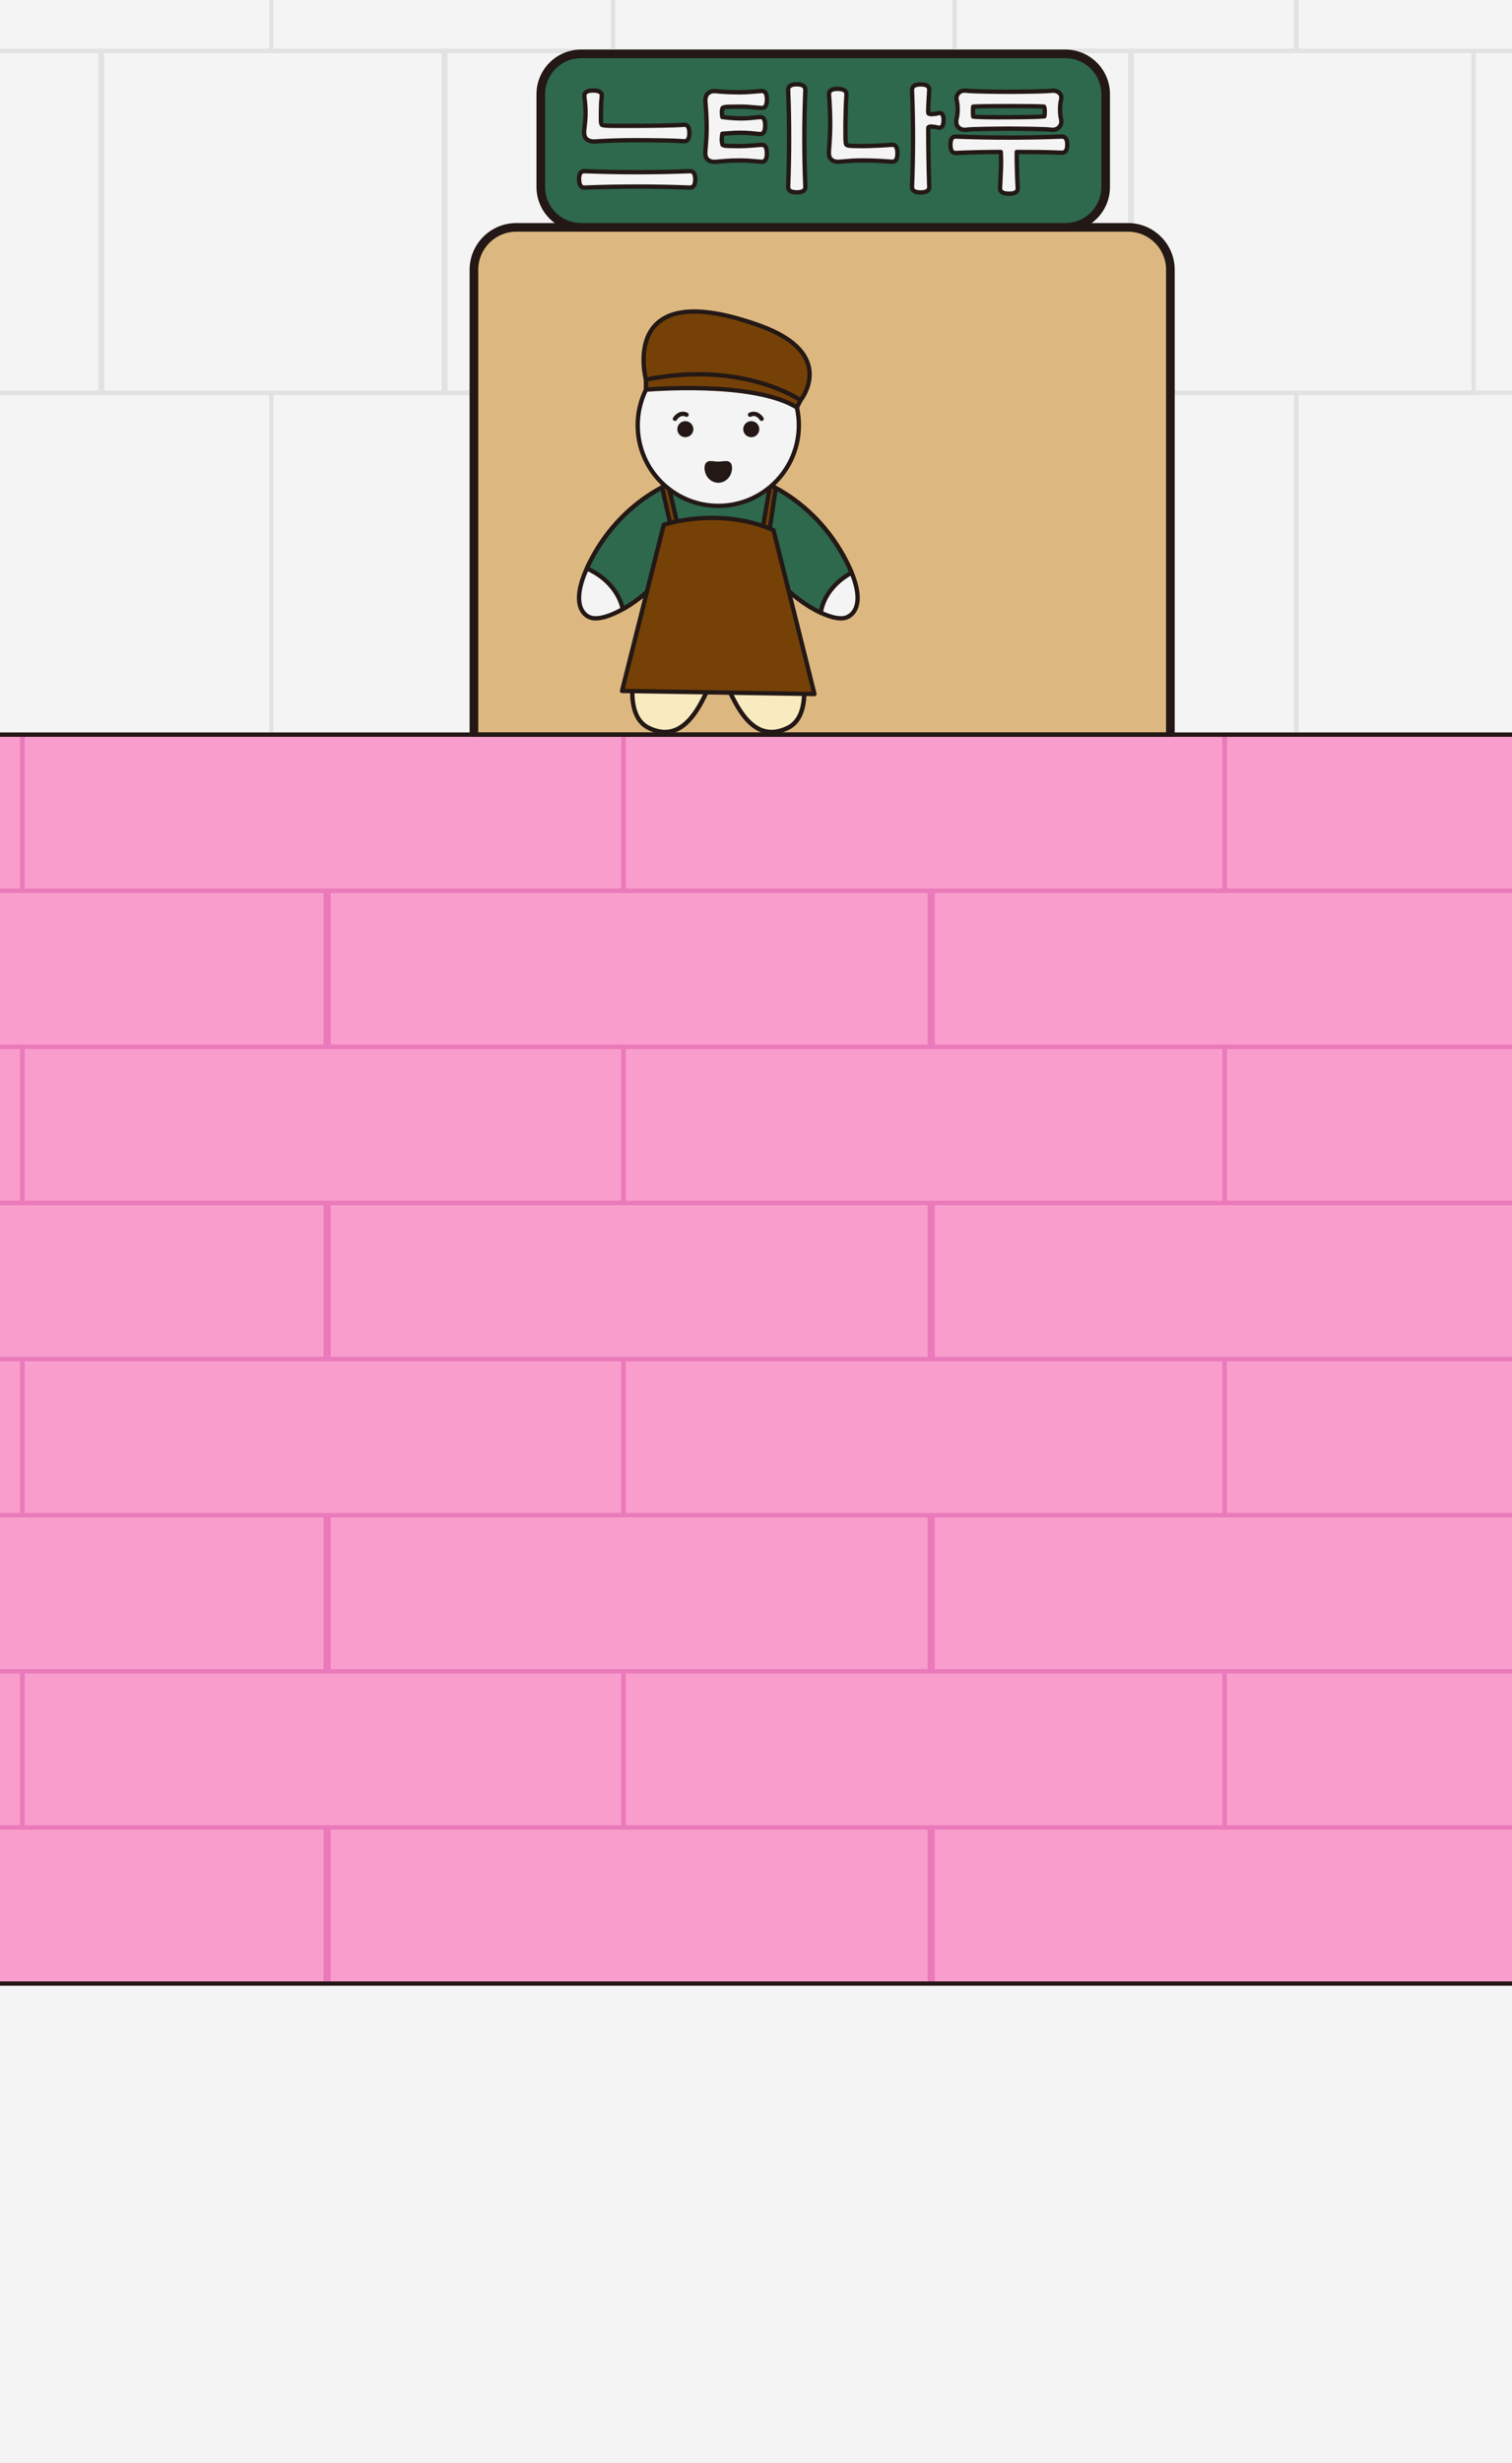 <svg width="350" height="570" viewBox="0 0 350 570" fill="none" preserveAspectRatio="none" xmlns="http://www.w3.org/2000/svg">
<rect x="0" y="0" width="350" height="570" fill="#808080" stroke="none"/>
<g clip-path="url(#clip0_206_332)">
<path d="M350 459H0V570H350V459Z" fill="#ABACB2"/>
<path d="M350 169.96H0V458.99H350V169.96Z" fill="#64636B"/>
<path d="M389.93 169.96H-29.89" stroke="#231815" stroke-miterlimit="10"/>
<path d="M389.93 459H-29.89" stroke="#231815" stroke-miterlimit="10"/>
<path d="M350 0H0V169.96H350V0Z" fill="#F4F4F4"/>
<path d="M350 459H0V570H350V459Z" fill="#F4F4F4"/>
<path d="M350 169.96H0V458.99H350V169.96Z" fill="#F99DCD"/>
<path d="M62.8 -67.3H-16.29V11.79H62.8V-67.3Z" stroke="#E2E2E2" stroke-miterlimit="10"/>
<path d="M141.89 -67.3H62.8V11.79H141.89V-67.3Z" stroke="#E2E2E2" stroke-miterlimit="10"/>
<path d="M220.98 -67.3H141.89V11.79H220.98V-67.3Z" stroke="#E2E2E2" stroke-miterlimit="10"/>
<path d="M300.06 -67.3H220.97V11.79H300.06V-67.3Z" stroke="#E2E2E2" stroke-miterlimit="10"/>
<path d="M379.15 -67.3H300.06V11.79H379.15V-67.3Z" stroke="#E2E2E2" stroke-miterlimit="10"/>
<path d="M23.26 11.79H-55.83V90.88H23.26V11.79Z" stroke="#E2E2E2" stroke-miterlimit="10"/>
<path d="M102.72 11.79H23.63V90.88H102.72V11.79Z" stroke="#E2E2E2" stroke-miterlimit="10"/>
<path d="M182.18 11.79H103.09V90.88H182.18V11.79Z" stroke="#E2E2E2" stroke-miterlimit="10"/>
<path d="M261.64 11.79H182.55V90.88H261.64V11.79Z" stroke="#E2E2E2" stroke-miterlimit="10"/>
<path d="M341.1 11.79H262.01V90.88H341.1V11.79Z" stroke="#E2E2E2" stroke-miterlimit="10"/>
<path d="M62.8 90.88H-16.29V169.97H62.8V90.88Z" stroke="#E2E2E2" stroke-miterlimit="10"/>
<path d="M141.89 90.88H62.8V169.97H141.89V90.88Z" stroke="#E2E2E2" stroke-miterlimit="10"/>
<path d="M220.98 90.88H141.89V169.97H220.98V90.88Z" stroke="#E2E2E2" stroke-miterlimit="10"/>
<path d="M300.06 90.88H220.97V169.97H300.06V90.88Z" stroke="#E2E2E2" stroke-miterlimit="10"/>
<path d="M379.15 90.88H300.06V169.97H379.15V90.88Z" stroke="#E2E2E2" stroke-miterlimit="10"/>
<path d="M5.17 170H-133.98V206.12H5.17V170Z" stroke="#EA7ABA" stroke-miterlimit="10"/>
<path d="M144.32 170H5.17V206.12H144.32V170Z" stroke="#EA7ABA" stroke-miterlimit="10"/>
<path d="M283.47 170H144.32V206.12H283.47V170Z" stroke="#EA7ABA" stroke-miterlimit="10"/>
<path d="M422.63 170H283.48V206.12H422.63V170Z" stroke="#EA7ABA" stroke-miterlimit="10"/>
<path d="M75.4 206.12H-63.75V242.24H75.4V206.12Z" stroke="#EA7ABA" stroke-miterlimit="10"/>
<path d="M215.21 206.12H76.06V242.24H215.21V206.12Z" stroke="#EA7ABA" stroke-miterlimit="10"/>
<path d="M355.02 206.12H215.87V242.24H355.02V206.12Z" stroke="#EA7ABA" stroke-miterlimit="10"/>
<path d="M5.17 242.25H-133.98V278.37H5.17V242.25Z" stroke="#EA7ABA" stroke-miterlimit="10"/>
<path d="M144.32 242.25H5.17V278.37H144.32V242.25Z" stroke="#EA7ABA" stroke-miterlimit="10"/>
<path d="M283.47 242.25H144.32V278.37H283.47V242.25Z" stroke="#EA7ABA" stroke-miterlimit="10"/>
<path d="M422.63 242.25H283.48V278.37H422.63V242.25Z" stroke="#EA7ABA" stroke-miterlimit="10"/>
<path d="M75.4 278.37H-63.75V314.49H75.4V278.37Z" stroke="#EA7ABA" stroke-miterlimit="10"/>
<path d="M215.21 278.37H76.06V314.49H215.21V278.37Z" stroke="#EA7ABA" stroke-miterlimit="10"/>
<path d="M355.02 278.37H215.87V314.49H355.02V278.37Z" stroke="#EA7ABA" stroke-miterlimit="10"/>
<path d="M5.17 314.5H-133.98V350.62H5.17V314.5Z" stroke="#EA7ABA" stroke-miterlimit="10"/>
<path d="M144.32 314.5H5.17V350.62H144.32V314.5Z" stroke="#EA7ABA" stroke-miterlimit="10"/>
<path d="M283.47 314.5H144.32V350.62H283.47V314.5Z" stroke="#EA7ABA" stroke-miterlimit="10"/>
<path d="M422.63 314.5H283.48V350.62H422.63V314.5Z" stroke="#EA7ABA" stroke-miterlimit="10"/>
<path d="M75.4 350.62H-63.75V386.74H75.4V350.62Z" stroke="#EA7ABA" stroke-miterlimit="10"/>
<path d="M215.21 350.62H76.06V386.74H215.21V350.62Z" stroke="#EA7ABA" stroke-miterlimit="10"/>
<path d="M355.02 350.62H215.87V386.74H355.02V350.62Z" stroke="#EA7ABA" stroke-miterlimit="10"/>
<path d="M5.17 386.75H-133.98V422.87H5.17V386.75Z" stroke="#EA7ABA" stroke-miterlimit="10"/>
<path d="M144.32 386.75H5.17V422.87H144.32V386.75Z" stroke="#EA7ABA" stroke-miterlimit="10"/>
<path d="M283.47 386.75H144.32V422.87H283.47V386.75Z" stroke="#EA7ABA" stroke-miterlimit="10"/>
<path d="M422.63 386.75H283.48V422.87H422.63V386.75Z" stroke="#EA7ABA" stroke-miterlimit="10"/>
<path d="M75.4 422.87H-63.75V458.99H75.4V422.87Z" stroke="#EA7ABA" stroke-miterlimit="10"/>
<path d="M215.21 422.87H76.06V458.99H215.21V422.87Z" stroke="#EA7ABA" stroke-miterlimit="10"/>
<path d="M355.02 422.87H215.87V458.99H355.02V422.87Z" stroke="#EA7ABA" stroke-miterlimit="10"/>
<path d="M389.93 170H-29.89" stroke="#231815" stroke-miterlimit="10"/>
<path d="M389.93 459H-29.89" stroke="#231815" stroke-miterlimit="10"/>
<path d="M270.93 169.96V62.45C270.93 57.01 266.52 52.61 261.09 52.61H119.54C114.1 52.61 109.7 57.02 109.7 62.45V169.96" fill="#DDB780"/>
<path d="M270.93 169.96V62.45C270.93 57.01 266.52 52.61 261.09 52.61H119.54C114.1 52.61 109.7 57.02 109.7 62.45V169.96" stroke="#231815" stroke-width="2" stroke-linejoin="round"/>
<path d="M270.93 169.96V62.45C270.93 57.01 266.52 52.61 261.09 52.61H119.54C114.1 52.61 109.7 57.02 109.7 62.45V169.96H270.93Z" stroke="#231815" stroke-linejoin="round"/>
<path d="M246.61 12.47H134.51C129.357 12.47 125.18 16.647 125.18 21.8V43.27C125.18 48.423 129.357 52.6 134.51 52.6H246.61C251.763 52.6 255.94 48.423 255.94 43.27V21.8C255.94 16.647 251.763 12.47 246.61 12.47Z" fill="#2E684D" stroke="#231815" stroke-width="2" stroke-linecap="round" stroke-linejoin="round"/>
<path d="M160.94 41.51C160.94 42.81 160.51 43.45 159.65 43.41C157.63 43.33 155.61 43.27 153.58 43.23C151.54 43.19 149.52 43.17 147.51 43.17C145.5 43.17 143.41 43.19 141.38 43.23C139.34 43.27 137.32 43.33 135.31 43.41C134.49 43.45 134.07 42.82 134.05 41.51C134.03 40.21 134.45 39.57 135.31 39.61C137.33 39.69 139.36 39.75 141.41 39.79C143.46 39.83 145.5 39.85 147.51 39.85C149.52 39.85 151.55 39.83 153.58 39.79C155.61 39.75 157.64 39.69 159.65 39.61C160.51 39.57 160.94 40.2 160.94 41.51ZM139.16 24.28C139.12 24.97 139.1 25.55 139.1 26.03V27.69C139.1 28.32 139.17 28.72 139.32 28.88C139.51 29.04 140.47 29.12 142.2 29.12H147.38C149.13 29.12 151.16 29.1 153.45 29.06C155.75 29.02 157.36 28.96 158.29 28.88C159.15 28.8 159.58 29.43 159.58 30.78C159.58 32.13 159.15 32.76 158.29 32.68C157.36 32.6 155.83 32.54 153.7 32.5C151.57 32.46 149.46 32.44 147.37 32.44C145.28 32.44 143.45 32.47 141.77 32.53C140.09 32.59 138.74 32.66 137.7 32.74C136.93 32.78 136.29 32.6 135.79 32.19C135.29 31.78 135.12 31 135.27 29.85C135.34 29.21 135.41 28.56 135.47 27.91C135.53 27.26 135.55 26.64 135.55 26.04C135.55 25.41 135.52 24.79 135.47 24.17C135.41 23.56 135.35 22.94 135.27 22.3C135.19 21.39 135.88 20.94 137.31 20.94C138.74 20.94 139.41 21.39 139.3 22.3C139.22 22.93 139.17 23.59 139.13 24.29L139.16 24.28Z" fill="#F4F4F4" stroke="#231815" stroke-linecap="round" stroke-linejoin="round"/>
<path d="M173.54 24.76C172.72 24.7 171.94 24.67 171.19 24.67C170.44 24.67 169.65 24.68 168.81 24.7C167.97 24.72 167.46 24.81 167.27 24.98C167.16 25.27 167.1 25.59 167.1 25.94C167.1 26.29 167.14 26.67 167.21 27.09C167.81 27.17 168.51 27.25 169.31 27.31C170.11 27.37 170.85 27.4 171.52 27.4C172.23 27.4 172.95 27.37 173.68 27.31C174.41 27.25 175.13 27.18 175.84 27.1C176.7 26.98 177.13 27.62 177.13 29.03C177.13 30.44 176.7 31.1 175.84 31.02C175.09 30.94 174.36 30.87 173.66 30.81C172.95 30.75 172.18 30.72 171.36 30.72C170.54 30.72 169.77 30.75 169.06 30.81C168.35 30.87 167.73 30.91 167.21 30.95C167.13 31.33 167.09 31.74 167.07 32.18C167.05 32.62 167.12 33.06 167.27 33.52C167.46 33.67 167.95 33.76 168.75 33.78C169.55 33.8 170.33 33.81 171.07 33.81C171.81 33.81 172.63 33.78 173.51 33.72C174.39 33.66 175.29 33.59 176.23 33.51C177.09 33.43 177.52 34.08 177.52 35.47C177.52 36.86 177.09 37.51 176.23 37.43C175.3 37.35 174.45 37.28 173.68 37.22C172.91 37.16 172.05 37.13 171.08 37.13C170.11 37.13 169.23 37.16 168.34 37.22C167.44 37.28 166.57 37.35 165.73 37.43C164.96 37.51 164.33 37.35 163.85 36.96C163.37 36.57 163.19 35.86 163.3 34.84C163.37 34.02 163.44 33.13 163.5 32.19C163.56 31.25 163.58 30.33 163.58 29.42C163.58 28.51 163.55 27.54 163.5 26.48C163.44 25.42 163.38 24.48 163.3 23.65C163.22 22.71 163.43 22.02 163.91 21.59C164.39 21.16 165.09 21 166.01 21.12C166.71 21.2 167.53 21.26 168.48 21.3C169.43 21.34 170.34 21.36 171.2 21.36C172.06 21.36 172.85 21.33 173.58 21.27C174.31 21.21 175.19 21.14 176.24 21.06C177.1 20.98 177.53 21.63 177.53 23.02C177.53 24.41 177.1 25.06 176.24 24.98C175.27 24.9 174.37 24.83 173.55 24.77L173.54 24.76ZM184.43 19.51C185.79 19.51 186.46 19.96 186.42 20.87C186.35 22.69 186.29 24.54 186.25 26.41C186.21 28.29 186.19 30.16 186.19 32.01C186.19 33.86 186.21 35.69 186.25 37.58C186.29 39.48 186.34 41.35 186.42 43.21C186.46 44.08 185.8 44.51 184.43 44.51C183.06 44.51 182.4 44.07 182.44 43.21C182.51 41.35 182.57 39.48 182.61 37.58C182.65 35.68 182.66 33.83 182.66 32.01C182.66 30.19 182.64 28.29 182.61 26.41C182.57 24.53 182.52 22.69 182.44 20.87C182.4 19.96 183.06 19.51 184.43 19.51Z" fill="#F4F4F4" stroke="#231815" stroke-linecap="round" stroke-linejoin="round"/>
<path d="M195.77 25.62C195.73 27.04 195.71 28.03 195.71 28.58V31.34C195.71 32.63 195.78 33.35 195.93 33.5C196.12 33.66 196.61 33.75 197.41 33.77C198.21 33.79 198.99 33.8 199.73 33.8C200.47 33.8 201.55 33.77 202.95 33.71C204.35 33.65 205.52 33.58 206.45 33.5C207.31 33.42 207.74 34.07 207.74 35.46C207.74 36.85 207.31 37.5 206.45 37.42C205.52 37.34 204.41 37.27 203.12 37.21C201.83 37.15 200.7 37.12 199.73 37.12C198.76 37.12 197.88 37.15 196.99 37.21C196.09 37.27 195.22 37.34 194.36 37.42C193.58 37.5 192.94 37.34 192.46 36.94C191.97 36.54 191.79 35.82 191.9 34.77C191.97 33.93 192.04 32.91 192.1 31.73C192.16 30.54 192.18 29.5 192.18 28.59C192.18 27.68 192.15 26.55 192.1 25.21C192.04 23.87 191.98 22.78 191.9 21.95C191.82 21 192.5 20.54 193.92 20.56C195.34 20.58 196.01 21.04 195.94 21.95C195.86 22.98 195.81 24.2 195.77 25.63V25.62ZM214.92 23.75C214.88 24.6 214.86 25.36 214.86 26.03C214.86 26.31 215.14 26.44 215.7 26.42C216.26 26.4 216.74 26.33 217.16 26.21C218.02 25.97 218.44 26.52 218.42 27.84C218.4 29.16 217.98 29.73 217.16 29.53C216.71 29.41 216.22 29.33 215.68 29.29C215.14 29.25 214.87 29.37 214.87 29.65C214.87 31.94 214.89 34.21 214.93 36.44C214.97 38.67 215.02 40.94 215.1 43.23C215.14 44.1 214.47 44.53 213.11 44.53C211.75 44.53 211.08 44.09 211.12 43.23C211.19 41.45 211.25 39.58 211.29 37.6C211.33 35.62 211.35 33.75 211.35 31.97C211.35 30.19 211.33 28.34 211.29 26.43C211.25 24.51 211.2 22.67 211.12 20.89C211.08 19.98 211.75 19.53 213.14 19.53C214.53 19.53 215.17 19.98 215.1 20.89C215.02 21.96 214.97 22.92 214.93 23.77L214.92 23.75Z" fill="#F4F4F4" stroke="#231815" stroke-linecap="round" stroke-linejoin="round"/>
<path d="M247.05 33.47C247.05 34.75 246.62 35.38 245.76 35.34C244.04 35.26 242.32 35.21 240.58 35.19C238.84 35.17 237.1 35.16 235.35 35.16C235.35 36.5 235.37 37.9 235.41 39.34C235.45 40.78 235.5 42.18 235.58 43.52C235.65 44.39 234.98 44.82 233.56 44.82C232.14 44.82 231.45 44.38 231.49 43.52C231.56 42.18 231.63 40.78 231.69 39.34C231.75 37.9 231.74 36.5 231.66 35.16C229.94 35.16 228.21 35.18 226.45 35.22C224.7 35.26 222.96 35.32 221.24 35.4C220.42 35.44 220.01 34.81 220.01 33.5C220.01 32.19 220.42 31.56 221.24 31.6C223.26 31.68 225.3 31.74 227.37 31.78C229.44 31.82 231.49 31.84 233.5 31.84C235.51 31.84 237.56 31.82 239.63 31.78C241.7 31.74 243.75 31.68 245.76 31.6C246.62 31.56 247.05 32.18 247.05 33.47ZM245.18 21.47C245.64 21.87 245.78 22.44 245.6 23.19C245.45 23.78 245.38 24.48 245.38 25.29C245.38 26.1 245.45 26.84 245.6 27.51C245.79 28.26 245.65 28.89 245.18 29.41C244.72 29.92 244.04 30.12 243.16 30C242.46 29.92 240.95 29.86 238.62 29.82C236.3 29.78 234.62 29.76 233.58 29.76C232.54 29.76 230.82 29.78 228.41 29.82C225.99 29.86 224.45 29.92 223.79 30C222.98 30.12 222.33 29.94 221.85 29.47C221.37 29 221.24 28.28 221.46 27.34C221.61 26.75 221.68 26.07 221.68 25.29C221.68 24.51 221.6 23.82 221.46 23.19C221.31 22.56 221.46 22 221.9 21.53C222.34 21.06 222.97 20.88 223.78 21C224.44 21.08 225.86 21.14 228.04 21.18C230.22 21.22 232.06 21.24 233.57 21.24C235.08 21.24 236.93 21.22 239.1 21.18C241.28 21.14 242.71 21.08 243.42 21C244.12 20.92 244.7 21.08 245.17 21.47H245.18ZM225.22 25.86C225.22 26.37 225.24 26.75 225.28 26.99C226.41 27.11 229.14 27.16 233.48 27.14C237.82 27.12 240.57 27.05 241.74 26.93C241.82 26.73 241.85 26.37 241.85 25.83C241.85 25.29 241.79 24.91 241.68 24.67C240.74 24.59 238.07 24.55 233.68 24.55C229.29 24.55 226.48 24.59 225.28 24.67C225.24 24.95 225.22 25.34 225.22 25.86Z" fill="#F4F4F4" stroke="#231815" stroke-linecap="round" stroke-linejoin="round"/>
<path d="M166.27 155.62C164.2 155.62 161 173.64 150.2 168.43C139.4 163.22 155.29 130.94 151.96 134.77C148.63 138.6 141.47 143.43 137.39 143.06C135.29 142.87 131.05 139.86 137.39 128.49C144.65 115.47 155.98 111.54 155.98 111.54H176.58C176.58 111.54 187.9 115.48 195.17 128.49C201.51 139.85 197.27 142.86 195.17 143.06C191.09 143.44 183.93 138.6 180.6 134.77C177.27 130.94 193.16 163.21 182.36 168.43C171.56 173.64 168.36 155.62 166.29 155.62" fill="#F4F4F4"/>
<path d="M166.27 155.62C164.2 155.62 161 173.64 150.2 168.43C139.4 163.22 155.29 130.94 151.96 134.77C148.63 138.6 141.47 143.43 137.39 143.06C135.29 142.87 131.05 139.86 137.39 128.49C144.65 115.47 155.98 111.54 155.98 111.54H176.58C176.58 111.54 187.9 115.48 195.17 128.49C201.51 139.85 197.27 142.86 195.17 143.06C191.09 143.44 183.93 138.6 180.6 134.77C177.27 130.94 193.16 163.21 182.36 168.43C171.56 173.64 168.36 155.62 166.29 155.62" stroke="#231815" stroke-linecap="round" stroke-linejoin="round"/>
<circle cx="156.12" cy="121.06" r="0.5" fill="#231815"/>
<path d="M182.34 168.43C171.54 173.64 168.34 155.62 166.26 155.62C164.18 155.62 160.99 173.64 150.18 168.43C143.89 165.4 146.65 153.19 149.39 144.28C154.52 143.59 173.29 141.42 183.39 145.19C186.04 154 188.41 165.5 182.33 168.44L182.34 168.43Z" fill="#F9EBC0" stroke="#231815" stroke-linecap="round" stroke-linejoin="round"/>
<path d="M190.02 141.8C186.52 140.17 182.75 137.26 180.59 134.77C179.13 133.09 181.35 138.32 183.41 145.18C173.31 141.42 154.54 143.58 149.41 144.27C151.38 137.87 153.35 133.17 151.96 134.77C150.14 136.87 147.16 139.27 144.17 140.95C142.75 134.88 137.39 132.2 135.84 131.55C136.27 130.61 136.78 129.59 137.39 128.49C144.65 115.47 155.98 111.54 155.98 111.54H176.57C176.57 111.54 187.89 115.48 195.16 128.49C195.99 129.97 196.63 131.32 197.13 132.52C190.47 136.21 190.03 141.6 190.03 141.79L190.02 141.8Z" fill="#2E684D" stroke="#231815" stroke-linecap="round" stroke-linejoin="round"/>
<path d="M156.68 120.67C156.07 120.79 155.55 120.91 155.12 121.02L153.25 112.79C153.79 112.5 154.27 112.27 154.67 112.08L156.68 120.66V120.67Z" fill="#754107" stroke="#231815" stroke-linecap="round" stroke-linejoin="round"/>
<path d="M179.58 112.94L178.19 122.33C177.67 122.12 177.16 121.93 176.64 121.75L178.27 112.28C178.65 112.46 179.09 112.68 179.58 112.94Z" fill="#754107" stroke="#231815" stroke-linecap="round" stroke-linejoin="round"/>
<path d="M153.65 121.43C153.65 121.43 166.35 117.14 179.05 122.68L188.53 160.6L143.99 159.88L153.65 121.42V121.43Z" fill="#754107" stroke="#231815" stroke-linecap="round" stroke-linejoin="round"/>
<path d="M166.27 117.06C176.57 117.06 184.92 108.71 184.92 98.41C184.92 88.11 176.57 79.76 166.27 79.76C155.97 79.76 147.62 88.11 147.62 98.41C147.62 108.71 155.97 117.06 166.27 117.06Z" fill="#F4F4F4" stroke="#231815" stroke-linecap="round" stroke-linejoin="round"/>
<path d="M149.53 87.86C149.53 87.86 142.9 63.45 175.9 75.36C194.04 81.9 185.31 92.62 185.31 92.62" fill="#754107"/>
<path d="M149.53 87.86C149.53 87.86 142.9 63.45 175.9 75.36C194.04 81.9 185.31 92.62 185.31 92.62" stroke="#231815" stroke-linecap="round" stroke-linejoin="round"/>
<path d="M149.53 90.18C149.53 90.18 174.24 87.97 184.46 94.28L185.31 92.62C185.31 92.62 172 83.33 149.53 87.85V90.17V90.18Z" fill="#754107" stroke="#231815" stroke-linecap="round" stroke-linejoin="round"/>
<path d="M158.64 100.67C159.391 100.67 160 100.061 160 99.31C160 98.559 159.391 97.95 158.64 97.95C157.889 97.95 157.28 98.559 157.28 99.31C157.28 100.061 157.889 100.67 158.64 100.67Z" fill="#231815" stroke="#231815" stroke-linecap="round" stroke-linejoin="round"/>
<path d="M173.9 100.67C174.651 100.67 175.26 100.061 175.26 99.31C175.26 98.559 174.651 97.95 173.9 97.95C173.149 97.95 172.54 98.559 172.54 99.31C172.54 100.061 173.149 100.67 173.9 100.67Z" fill="#231815" stroke="#231815" stroke-linecap="round" stroke-linejoin="round"/>
<path d="M168.95 108.28C168.95 109.9 167.75 111.21 166.27 111.21C164.79 111.21 163.59 109.9 163.59 108.28C163.59 106.66 164.79 107.32 166.27 107.32C167.75 107.32 168.95 106.66 168.95 108.28Z" fill="#231815" stroke="#231815" stroke-linecap="round" stroke-linejoin="round"/>
<path d="M156.24 96.91C156.24 96.91 157.28 95.19 158.92 95.96" stroke="#231815" stroke-linecap="round" stroke-linejoin="round"/>
<path d="M176.3 96.91C176.3 96.91 175.26 95.19 173.62 95.96" stroke="#231815" stroke-linecap="round" stroke-linejoin="round"/>
</g>
<defs>
<clipPath id="clip0_206_332">
<rect width="350" height="570" fill="white"/>
</clipPath>
</defs>
</svg>
